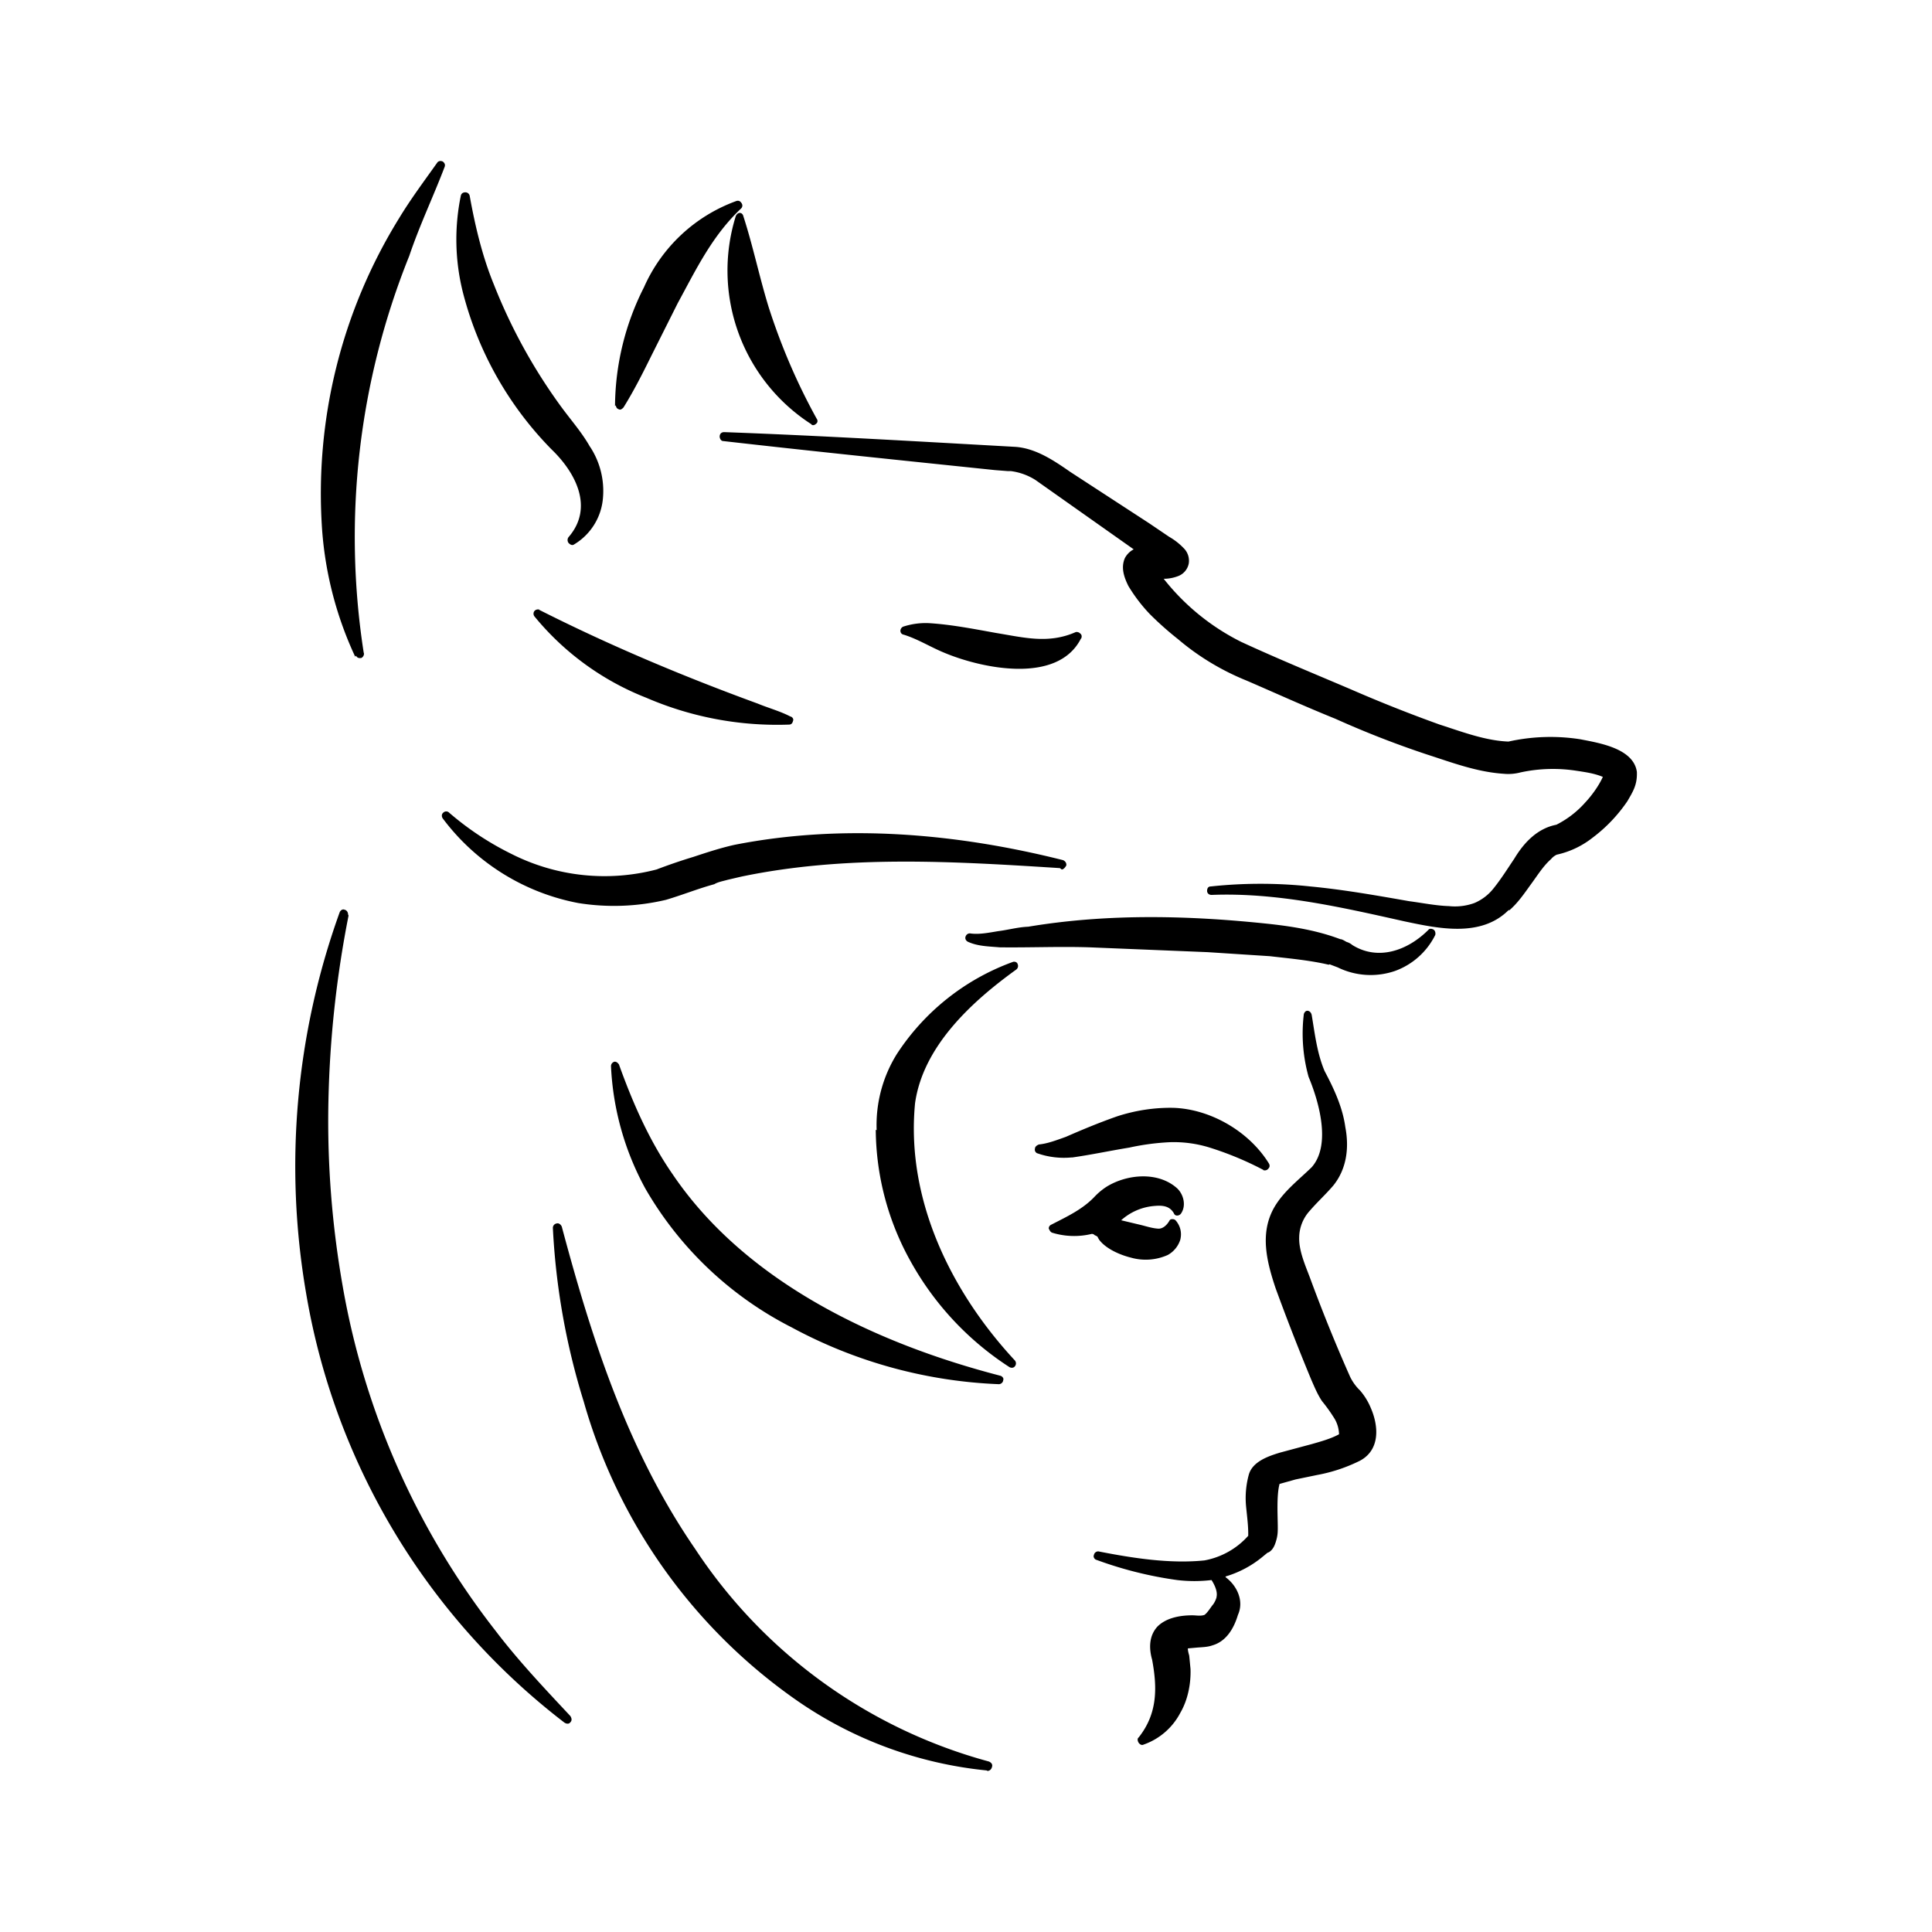 <svg xmlns="http://www.w3.org/2000/svg" xmlns:xlink="http://www.w3.org/1999/xlink" width="24" height="24" viewBox="0 0 24 24"><path fill="currentColor" d="m13.917 15.156l.234.056c.072.016.15.044.227.05c.067.01.123-.05.15-.1c.011-.017.022-.017.04-.017q.022 0 .038.017c.056.066.078.15.056.238a.33.33 0 0 1-.156.19a.67.67 0 0 1-.456.033c-.138-.034-.316-.111-.4-.228c0-.011-.01-.011-.01-.017c0-.016-.023-.027-.04-.033a.05.05 0 0 0-.038-.017a.93.93 0 0 1-.495-.016c-.022-.012-.027-.028-.039-.05q0-.035.034-.05c.194-.1.389-.19.539-.35a.8.8 0 0 1 .15-.123c.255-.155.638-.188.872.023c.077.072.116.21.05.31a.06.06 0 0 1-.05.028a.04.04 0 0 1-.04-.027c-.06-.106-.166-.1-.266-.09a.7.7 0 0 0-.405.19zm1.311 4.439c.14.105.228.294.15.466c-.05.167-.144.328-.316.378c-.061.022-.123.022-.195.028l-.111.01c0 .034.011.067.017.09l.016.166c.006.184-.033.384-.127.545a.82.82 0 0 1-.456.394c-.022.011-.044 0-.061-.022c-.017-.028-.017-.056 0-.067c.233-.294.233-.61.167-.966c-.04-.14-.04-.295.066-.411c.111-.111.284-.14.434-.14c.05 0 .1.012.15-.005c.039-.027.077-.094.11-.133a.3.3 0 0 0 .04-.084v-.005c.016-.067-.023-.15-.062-.211a1.8 1.8 0 0 1-.427 0a4.8 4.8 0 0 1-1-.25c-.028-.006-.045-.039-.034-.061a.054.054 0 0 1 .056-.045c.428.084.889.156 1.317.112a.96.96 0 0 0 .544-.306v-.028c0-.11-.017-.233-.028-.35a1.1 1.1 0 0 1 .034-.377c.044-.167.244-.234.388-.278l.395-.106c.116-.033.239-.067.339-.122a.4.4 0 0 0-.056-.194a2 2 0 0 0-.155-.217c-.056-.083-.095-.178-.134-.267A28 28 0 0 1 15.845 16c-.111-.333-.2-.688-.011-1.01c.116-.195.3-.334.46-.49c.245-.277.09-.816-.038-1.122a2 2 0 0 1-.061-.766c0-.028.022-.056.044-.056c.028 0 .05.022.056.056c.039.233.066.472.16.694c.112.211.223.445.257.695c.05.26.016.522-.15.727c-.095.111-.2.206-.29.311a.5.5 0 0 0-.133.334c-.005.166.078.35.134.5q.233.633.5 1.233a.6.6 0 0 0 .122.167a.8.8 0 0 1 .133.216c.1.228.117.522-.133.656a2 2 0 0 1-.534.178l-.266.055l-.2.056c-.039.144-.022.4-.022.538c0 .05 0 .095-.017.156s-.039.122-.095.155l-.016.006l-.061.05a1.3 1.3 0 0 1-.461.245zm3.517-8.294c-.345.35-.878.233-1.3.144c-.795-.178-1.589-.36-2.395-.328c-.033 0-.055-.022-.055-.05c0-.027.011-.055.044-.055a5.8 5.8 0 0 1 1.24 0c.41.039.816.111 1.227.183c.166.022.333.056.494.061c.1.011.211 0 .317-.039a.6.6 0 0 0 .233-.177c.095-.117.178-.25.261-.373c.123-.205.29-.377.523-.422a1.2 1.2 0 0 0 .36-.278c.078-.083.167-.205.217-.316c-.105-.045-.228-.061-.339-.078a1.9 1.9 0 0 0-.683.022a.6.6 0 0 1-.211.017c-.333-.022-.639-.139-.95-.239a12 12 0 0 1-1.139-.444c-.372-.15-.739-.317-1.1-.473c-.31-.125-.6-.299-.855-.516a4 4 0 0 1-.35-.311a2 2 0 0 1-.267-.35c-.055-.111-.094-.228-.044-.345a.26.26 0 0 1 .11-.11l-1.221-.862a.75.75 0 0 0-.306-.11h-.039l-.155-.012c-1.122-.117-2.256-.233-3.378-.361c-.028 0-.044-.033-.044-.056c0-.033.022-.055.055-.055c1.206.044 2.411.116 3.617.183c.255.017.483.172.683.311l.983.64l.245.166a.8.8 0 0 1 .194.155a.22.22 0 0 1 .05.178a.21.21 0 0 1-.133.156a.5.5 0 0 1-.178.033c.259.329.587.596.961.783c.445.206.906.395 1.361.589q.546.238 1.106.439c.277.089.566.2.855.211a2.4 2.4 0 0 1 .895-.028c.227.045.66.111.7.406v.005c.005.156-.05.24-.117.356a1.9 1.9 0 0 1-.433.455a1.1 1.1 0 0 1-.445.211a.2.2 0 0 0-.072.056c-.095.083-.167.2-.245.306c-.088.122-.166.238-.277.333zm-2.24.683c-.238-.056-.493-.078-.732-.106l-.772-.05l-1.467-.06c-.372-.012-.75.005-1.117 0c-.133-.012-.266-.012-.389-.067c-.027-.011-.044-.04-.033-.067a.055.055 0 0 1 .056-.039c.11.017.239-.01.35-.028c.127-.016.244-.05.372-.055c1-.167 2.016-.14 3.01-.033c.295.033.59.083.867.188h.006c.028.006.05.023.072.034a.2.2 0 0 1 .072.039c.322.2.69.066.945-.19c.01-.016.044-.016.066 0c.023.017.023.056.017.067a.9.9 0 0 1-.5.445a.93.93 0 0 1-.711-.045l-.1-.038zM13.429 7.93c-.289.577-1.239.372-1.7.178c-.177-.073-.322-.167-.5-.223q-.042-.008-.044-.05a.06.06 0 0 1 .033-.05a.9.9 0 0 1 .323-.044c.277.017.555.072.833.122c.344.056.65.139.989-.011a.06.06 0 0 1 .055.017c.023.016.023.044.011.066v-.01zM7.64 5.04A3.3 3.3 0 0 1 8 3.568a2 2 0 0 1 1.15-1.072c.023-.006.045 0 .062.028a.05.05 0 0 1-.006.066c-.36.34-.555.75-.788 1.178l-.323.644c-.11.223-.222.445-.35.65c-.016.017-.038.034-.055.023a.05.05 0 0 1-.039-.05l-.011.01zm2.444.233a2.27 2.27 0 0 1-.944-2.588c.01-.023.028-.04.05-.04s.039.017.044.04c.122.377.2.76.317 1.138q.234.727.594 1.378c.017.022.011.05-.005.061c-.017.017-.04.028-.062.011zm5.61 9.26a4 4 0 0 0-.666-.277a1.5 1.5 0 0 0-.5-.067a3 3 0 0 0-.5.067c-.239.039-.472.089-.705.122h-.011a1 1 0 0 1-.422-.05c-.023-.005-.04-.033-.034-.055c0-.028.022-.045.05-.056c.111-.011.222-.055.333-.094c.206-.09.417-.178.64-.256c.222-.072.46-.11.7-.105c.455.016.933.288 1.182.688c.017.028.012.05-.005.067a.055.055 0 0 1-.067.017h.011zm-3.282 2.662a5.9 5.9 0 0 1-2.578-.706a4.4 4.4 0 0 1-1.816-1.722a3.5 3.5 0 0 1-.428-1.522c0-.022.011-.044.039-.055c.022-.006.044.01.06.033c.173.483.379.95.668 1.366c.922 1.361 2.566 2.111 4.066 2.5c.028.006.05.034.039.056c0 .022-.022.05-.056.05zM10.89 14.04a1.67 1.67 0 0 1 .25-.945a2.9 2.9 0 0 1 1.438-1.144c.023-.011.056 0 .062.022a.056.056 0 0 1-.017.072c-.539.389-1.156.945-1.256 1.661c-.116 1.206.456 2.35 1.24 3.194a.056.056 0 0 1 0 .073c-.017.022-.045.022-.067.01a3.7 3.7 0 0 1-1.223-1.305a3.4 3.4 0 0 1-.438-1.644zm2.277-3.256c-1.31-.083-2.655-.167-3.96.106l-.167.039c-.056.016-.122.027-.167.055c-.205.056-.394.133-.6.194a2.8 2.8 0 0 1-1.089.04a2.74 2.74 0 0 1-1.683-1.05c-.017-.023-.017-.056.006-.073a.05.05 0 0 1 .072 0q.358.309.783.517a2.56 2.56 0 0 0 1.794.189a7 7 0 0 1 .456-.156c.167-.055.333-.11.511-.15c1.35-.266 2.756-.144 4.083.19c.022.01.045.032.04.066c-.012.022-.034.05-.057.05zm-6.472-3.21c.878.444 1.79.827 2.717 1.166c.133.055.278.094.405.16c.028.006.045.034.034.056q-.01.043-.045.045a4.1 4.1 0 0 1-1.777-.333a3.4 3.4 0 0 1-1.39-1.011a.055.055 0 0 1 0-.067a.06.06 0 0 1 .062-.017zm-2.283.583a4.5 4.5 0 0 1-.41-1.567a6.5 6.5 0 0 1 .955-3.878c.144-.238.31-.46.472-.688c.017-.028.05-.028.072-.017c.022.017.033.039.022.067c-.139.366-.31.722-.439 1.105a9.35 9.35 0 0 0-.566 4.928c.011.022-.006.055-.028.066c-.028.006-.055 0-.067-.028zM7.33 5.55a1 1 0 0 1 .16.639a.74.74 0 0 1-.355.572q-.032.025-.072-.016a.06.06 0 0 1 0-.073c.317-.366.089-.8-.211-1.089a4.3 4.3 0 0 1-1.1-1.944c-.1-.394-.11-.807-.028-1.205q.008-.043.056-.045a.055.055 0 0 1 .055.045c.067.372.156.75.3 1.1a6.8 6.8 0 0 0 .834 1.516c.122.167.26.322.36.5m4.927 16.443a5 5 0 0 1-2.344-.86a6.78 6.78 0 0 1-2.661-3.723a8.7 8.7 0 0 1-.383-2.155a.055.055 0 0 1 .044-.056c.028-.01.056.012.067.04c.378 1.416.822 2.788 1.655 4a6.36 6.36 0 0 0 3.65 2.643c.028.012.05.034.039.067c-.006.028-.028.05-.056.05zM4.33 11.373a13.3 13.3 0 0 0-.25 2.3c-.017.777.044 1.55.178 2.31a9.64 9.64 0 0 0 1.9 4.278c.283.372.61.717.927 1.056c.017.027.023.055 0 .078c-.016.022-.044.022-.072.005a8.5 8.5 0 0 1-3.21-5.333a9.3 9.3 0 0 1 .416-4.733c.011-.028.039-.044.061-.033c.028.005.044.033.044.06z"/></svg>